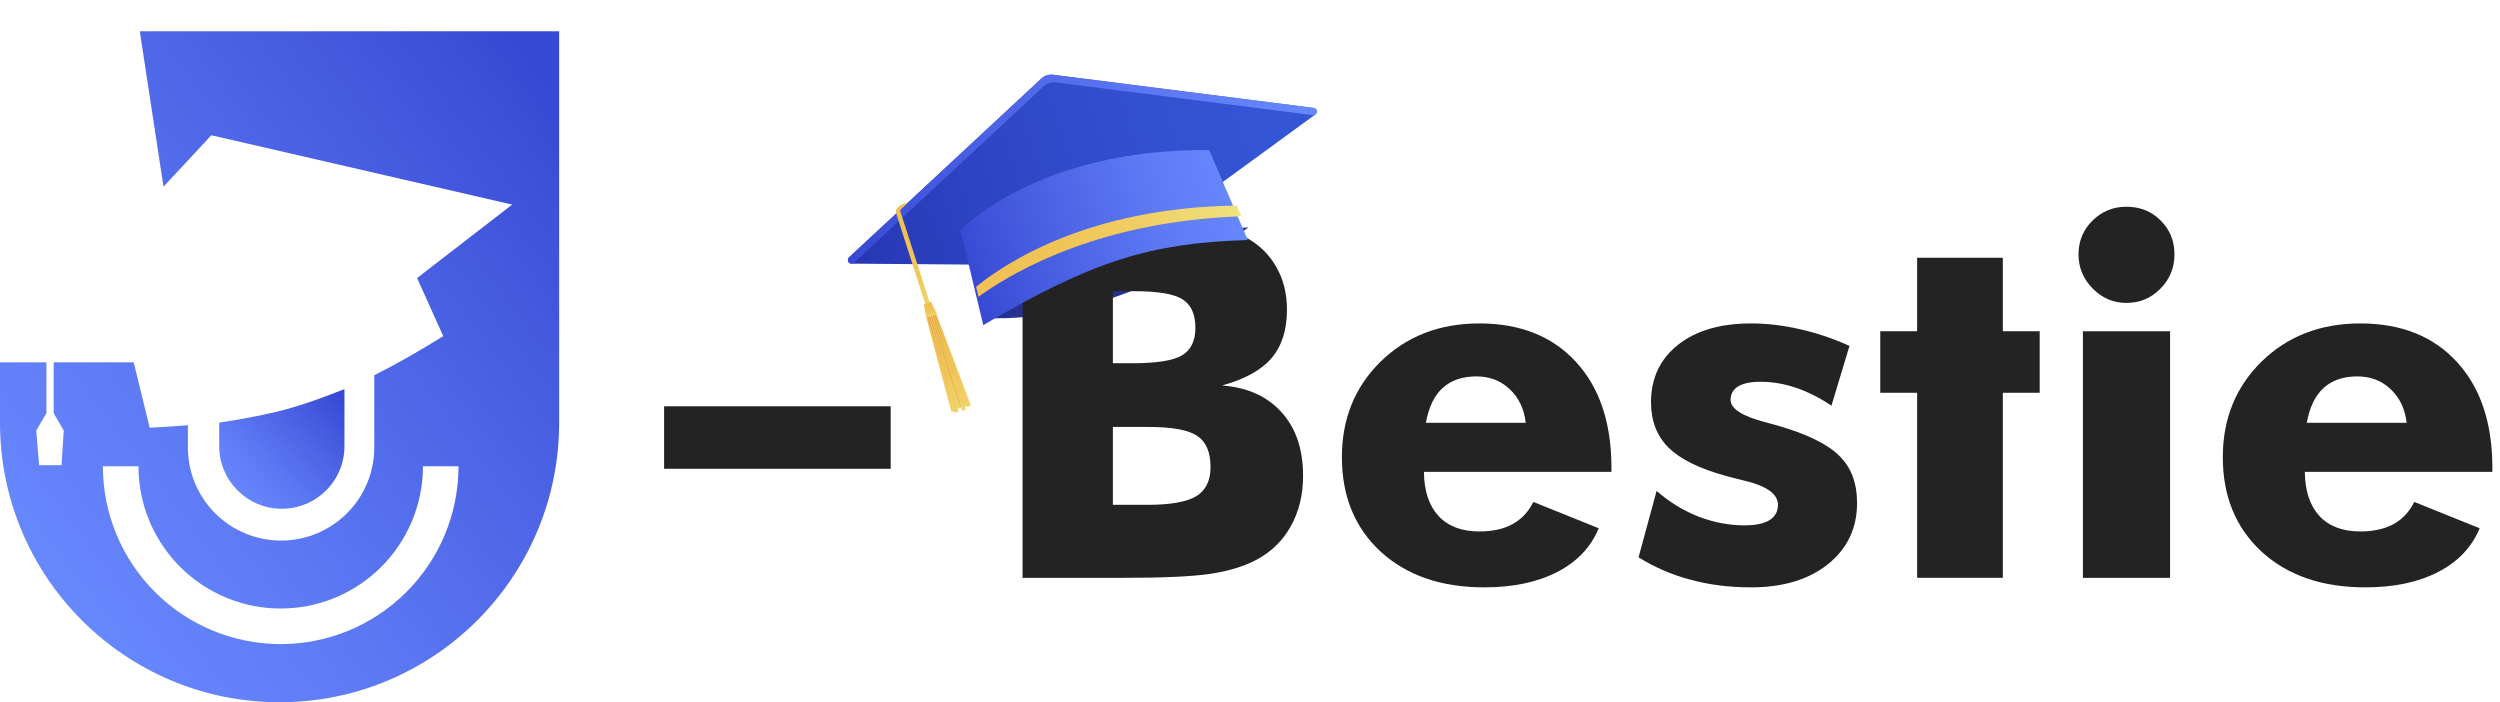 <svg width="178" height="50" viewBox="0 0 178 50" fill="none" xmlns="http://www.w3.org/2000/svg">
<path fill-rule="evenodd" clip-rule="evenodd" d="M39.812 30.094L39.812 2.225L9.953 2.225L11.64 13.292L15.049 9.63L36.468 14.567L29.696 19.795L31.559 23.934C29.791 25.03 28.185 25.948 26.648 26.717V31.853C26.648 35.518 23.677 38.488 20.012 38.488C16.348 38.488 13.377 35.518 13.377 31.853V30.277C12.514 30.349 11.611 30.407 10.658 30.452L9.519 25.796H3.822V29.418L4.539 30.659L4.379 33.12H2.787L2.58 30.659L3.305 29.418V25.796H0L0.012 25.784L0 25.794V25.796V30.094C-4.80559e-07 41.088 8.912 50 19.906 50C30.9 50 39.812 41.088 39.812 30.094ZM31.683 38.044C32.319 36.508 32.646 34.862 32.646 33.199H30.114C30.114 34.529 29.852 35.846 29.343 37.075C28.834 38.304 28.088 39.42 27.148 40.361C26.207 41.301 25.091 42.047 23.862 42.556C22.633 43.065 21.316 43.327 19.986 43.327C18.656 43.327 17.339 43.065 16.11 42.556C14.881 42.047 13.765 41.301 12.824 40.361C11.884 39.42 11.137 38.304 10.629 37.075C10.12 35.846 9.858 34.529 9.858 33.199H7.325C7.325 34.862 7.653 36.508 8.289 38.044C8.925 39.58 9.858 40.976 11.034 42.151C12.209 43.327 13.605 44.26 15.141 44.896C16.677 45.532 18.323 45.859 19.986 45.859C21.648 45.859 23.295 45.532 24.831 44.896C26.367 44.26 27.762 43.327 28.938 42.151C30.114 40.976 31.046 39.58 31.683 38.044Z" fill="url(#paint0_linear_1_409)"/>
<path d="M15.607 30.094C20.197 29.381 21.652 28.814 24.525 27.705V31.766C24.525 34.229 22.529 36.225 20.066 36.225V36.225C17.604 36.225 15.607 34.229 15.607 31.766V30.094Z" fill="url(#paint1_linear_1_409)"/>
<path d="M88.901 16.191C76.615 16.826 70.187 22.623 70.187 22.623C70.187 22.623 78.537 23.555 88.901 16.191Z" fill="url(#paint2_linear_1_409)"/>
<path d="M79.237 25.862H80.627C82.343 25.862 83.519 25.676 84.156 25.305C84.794 24.923 85.112 24.268 85.112 23.341C85.112 22.379 84.811 21.707 84.209 21.324C83.618 20.93 82.459 20.733 80.732 20.733H79.237V25.862ZM72.805 41.142V15.692H79.776C82.65 15.692 84.655 15.785 85.79 15.97C86.938 16.156 87.923 16.474 88.746 16.926C89.684 17.448 90.397 18.149 90.884 19.03C91.382 19.899 91.632 20.907 91.632 22.055C91.632 23.503 91.261 24.656 90.519 25.514C89.789 26.36 88.618 27.003 87.007 27.444C88.815 27.583 90.229 28.22 91.249 29.356C92.269 30.48 92.779 31.987 92.779 33.876C92.779 35.232 92.489 36.425 91.91 37.457C91.342 38.488 90.525 39.288 89.459 39.856C88.589 40.319 87.517 40.65 86.243 40.847C84.968 41.044 82.882 41.142 79.984 41.142H72.805ZM79.237 35.944H81.671C83.316 35.944 84.481 35.742 85.165 35.336C85.849 34.919 86.19 34.229 86.19 33.267C86.19 32.201 85.877 31.459 85.252 31.042C84.626 30.613 83.467 30.399 81.775 30.399H79.237V35.944Z" fill="#232323"/>
<path d="M108.633 30.103C108.517 29.107 108.135 28.307 107.486 27.704C106.848 27.102 106.06 26.8 105.122 26.8C104.113 26.8 103.308 27.078 102.705 27.635C102.114 28.18 101.72 29.002 101.523 30.103H108.633ZM114.735 33.597H101.384C101.396 34.953 101.743 36.002 102.427 36.744C103.111 37.474 104.078 37.839 105.33 37.839C106.269 37.839 107.057 37.665 107.694 37.318C108.343 36.958 108.836 36.431 109.172 35.736L113.831 37.613C113.275 38.958 112.29 39.995 110.876 40.725C109.462 41.455 107.729 41.82 105.678 41.82C102.618 41.82 100.161 40.974 98.307 39.282C96.464 37.578 95.543 35.336 95.543 32.554C95.543 29.819 96.464 27.548 98.307 25.74C100.161 23.932 102.502 23.028 105.33 23.028C108.239 23.028 110.534 23.944 112.214 25.775C113.895 27.606 114.735 30.115 114.735 33.302V33.597Z" fill="#232323"/>
<path d="M116.664 39.682L117.951 34.953C118.855 35.742 119.846 36.35 120.924 36.779C122.013 37.196 123.108 37.405 124.209 37.405C124.986 37.405 125.577 37.283 125.982 37.039C126.388 36.785 126.591 36.419 126.591 35.944C126.591 35.168 125.774 34.588 124.14 34.206C123.606 34.078 123.178 33.968 122.853 33.876C120.999 33.366 119.649 32.699 118.803 31.877C117.968 31.042 117.551 29.964 117.551 28.643C117.551 26.939 118.188 25.578 119.463 24.558C120.75 23.538 122.488 23.028 124.678 23.028C125.803 23.028 126.944 23.161 128.103 23.428C129.274 23.683 130.467 24.083 131.684 24.627L130.398 28.887C129.575 28.33 128.741 27.907 127.895 27.617C127.049 27.328 126.202 27.183 125.356 27.183C124.65 27.183 124.116 27.293 123.757 27.513C123.398 27.733 123.218 28.052 123.218 28.469C123.218 29.095 124.029 29.622 125.652 30.051C126.023 30.155 126.301 30.231 126.486 30.277C128.63 30.891 130.12 31.616 130.954 32.45C131.8 33.273 132.223 34.391 132.223 35.805C132.223 37.602 131.534 39.056 130.154 40.169C128.775 41.27 126.95 41.82 124.678 41.82C123.137 41.82 121.706 41.641 120.385 41.281C119.063 40.934 117.823 40.4 116.664 39.682Z" fill="#232323"/>
<path d="M136.5 41.142V27.965H133.875V23.584H136.5V18.352H142.601V23.584H145.226V27.965H142.601V41.142H136.5Z" fill="#232323"/>
<path d="M147.99 18.108C147.99 17.17 148.321 16.37 148.981 15.709C149.653 15.049 150.459 14.719 151.398 14.719C152.371 14.719 153.182 15.043 153.831 15.692C154.492 16.341 154.822 17.146 154.822 18.108C154.822 19.07 154.486 19.887 153.814 20.559C153.153 21.232 152.348 21.568 151.398 21.568C150.471 21.568 149.671 21.226 148.999 20.542C148.326 19.858 147.99 19.047 147.99 18.108ZM148.303 41.142V23.584H154.509V41.142H148.303Z" fill="#232323"/>
<path d="M171.354 30.103C171.239 29.107 170.856 28.307 170.207 27.704C169.57 27.102 168.782 26.8 167.843 26.8C166.835 26.8 166.029 27.078 165.427 27.635C164.835 28.18 164.441 29.002 164.244 30.103H171.354ZM177.456 33.597H164.105C164.117 34.953 164.465 36.002 165.148 36.744C165.832 37.474 166.8 37.839 168.052 37.839C168.99 37.839 169.778 37.665 170.416 37.318C171.065 36.958 171.557 36.431 171.893 35.736L176.552 37.613C175.996 38.958 175.011 39.995 173.597 40.725C172.183 41.455 170.451 41.82 168.399 41.82C165.34 41.82 162.883 40.974 161.028 39.282C159.186 37.578 158.264 35.336 158.264 32.554C158.264 29.819 159.186 27.548 161.028 25.74C162.883 23.932 165.224 23.028 168.052 23.028C170.96 23.028 173.255 23.944 174.936 25.775C176.616 27.606 177.456 30.115 177.456 33.302V33.597Z" fill="#232323"/>
<path d="M66.624 22.372L68.92 28.815L67.899 29.144L65.983 22.578L66.624 22.372Z" fill="url(#paint3_linear_1_409)"/>
<path d="M68.019 29.251L67.741 29.34L65.945 22.57L66.029 22.543L68.019 29.251Z" fill="url(#paint4_linear_1_409)"/>
<path d="M68.251 29.302L67.973 29.391L66.074 22.529L66.16 22.501L68.251 29.302Z" fill="url(#paint5_linear_1_409)"/>
<path d="M68.397 29.041L68.121 29.129L66.209 22.485L66.295 22.457L68.397 29.041Z" fill="url(#paint6_linear_1_409)"/>
<path d="M68.855 28.983L69.132 28.893L66.664 22.339L66.578 22.367L68.855 28.983Z" fill="url(#paint7_linear_1_409)"/>
<path d="M68.635 28.965L68.911 28.876L66.539 22.38L66.453 22.407L68.635 28.965Z" fill="url(#paint8_linear_1_409)"/>
<path d="M68.5 29.255L68.778 29.166L66.402 22.424L66.316 22.451L68.5 29.255Z" fill="url(#paint9_linear_1_409)"/>
<path d="M60.453 18.324L74.148 5.592C74.373 5.384 74.68 5.285 74.983 5.324L93.531 7.684C93.764 7.714 93.841 8.012 93.652 8.15L84.916 14.523L71.442 18.857L60.629 18.771C60.395 18.77 60.282 18.482 60.455 18.323L60.453 18.324Z" fill="url(#paint10_linear_1_409)"/>
<g filter="url(#filter0_d_1_409)">
<path d="M86.094 10.092L88.845 16.494C81.903 16.701 77.783 17.982 70.008 22.553L68.385 15.788C68.385 15.788 73.848 9.973 86.096 10.091L86.094 10.092Z" fill="url(#paint11_linear_1_409)"/>
</g>
<path d="M69.668 21.127L69.498 20.421C71.582 18.719 77.537 14.77 88.051 14.638L88.376 15.397C78.585 15.759 72.508 19.085 69.668 21.127Z" fill="url(#paint12_linear_1_409)"/>
<path d="M93.652 8.15L93.568 8.21L75.157 5.867C74.852 5.828 74.546 5.927 74.322 6.135L60.73 18.772L60.627 18.772C60.393 18.77 60.281 18.484 60.453 18.324L74.148 5.592C74.373 5.384 74.678 5.286 74.983 5.324L93.531 7.684C93.764 7.714 93.841 8.012 93.652 8.15Z" fill="url(#paint13_linear_1_409)"/>
<path d="M63.846 14.859C63.948 14.715 64.173 14.528 64.672 14.401L64.075 14.955L66.221 21.627L65.909 21.727L63.803 15.177C63.768 15.07 63.781 14.951 63.847 14.86L63.846 14.859Z" fill="url(#paint14_linear_1_409)"/>
<path d="M65.94 22.629L66.725 22.377L66.286 21.486L65.777 21.65L65.94 22.629Z" fill="url(#paint15_linear_1_409)"/>
<rect x="47.285" y="28.927" width="16.132" height="4.45" fill="#232323"/>
<defs>
<filter id="filter0_d_1_409" x="67.759" y="10.06" width="21.712" height="13.716" filterUnits="userSpaceOnUse" color-interpolation-filters="sRGB">
<feFlood flood-opacity="0" result="BackgroundImageFix"/>
<feColorMatrix in="SourceAlpha" type="matrix" values="0 0 0 0 0 0 0 0 0 0 0 0 0 0 0 0 0 0 127 0" result="hardAlpha"/>
<feOffset dy="0.596"/>
<feGaussianBlur stdDeviation="0.313"/>
<feComposite in2="hardAlpha" operator="out"/>
<feColorMatrix type="matrix" values="0 0 0 0 0 0 0 0 0 0 0 0 0 0 0 0 0 0 0.25 0"/>
<feBlend mode="normal" in2="BackgroundImageFix" result="effect1_dropShadow_1_409"/>
<feBlend mode="normal" in="SourceGraphic" in2="effect1_dropShadow_1_409" result="shape"/>
</filter>
<linearGradient id="paint0_linear_1_409" x1="0.49" y1="37" x2="39.918" y2="7.123" gradientUnits="userSpaceOnUse">
<stop stop-color="#6787FD"/>
<stop offset="0.26" stop-color="#5E7BF5"/>
<stop offset="0.73" stop-color="#475DE1"/>
<stop offset="1" stop-color="#3749D4"/>
</linearGradient>
<linearGradient id="paint1_linear_1_409" x1="15.717" y1="33.907" x2="23.012" y2="26.963" gradientUnits="userSpaceOnUse">
<stop stop-color="#6787FD"/>
<stop offset="0.26" stop-color="#5E7BF5"/>
<stop offset="0.73" stop-color="#475DE1"/>
<stop offset="1" stop-color="#3749D4"/>
</linearGradient>
<linearGradient id="paint2_linear_1_409" x1="78.102" y1="12.645" x2="79.11" y2="17.366" gradientUnits="userSpaceOnUse">
<stop stop-color="#4B62B8"/>
<stop offset="0.28" stop-color="#475DB4"/>
<stop offset="0.57" stop-color="#3E51AA"/>
<stop offset="0.86" stop-color="#2E3D99"/>
<stop offset="1" stop-color="#25318F"/>
</linearGradient>
<linearGradient id="paint3_linear_1_409" x1="68.862" y1="30.486" x2="66.929" y2="24.058" gradientUnits="userSpaceOnUse">
<stop stop-color="#DABC69"/>
<stop offset="0.07" stop-color="#DAB663"/>
<stop offset="0.37" stop-color="#DAA352"/>
<stop offset="0.68" stop-color="#DA9747"/>
<stop offset="1" stop-color="#DA9444"/>
</linearGradient>
<linearGradient id="paint4_linear_1_409" x1="68.353" y1="30.823" x2="66.379" y2="24.256" gradientUnits="userSpaceOnUse">
<stop stop-color="#F0E37D"/>
<stop offset="0.08" stop-color="#F0DD76"/>
<stop offset="0.38" stop-color="#F0CD63"/>
<stop offset="0.68" stop-color="#F0C457"/>
<stop offset="1" stop-color="#F0C154"/>
</linearGradient>
<linearGradient id="paint5_linear_1_409" x1="68.58" y1="30.903" x2="66.573" y2="24.226" gradientUnits="userSpaceOnUse">
<stop stop-color="#F0E37D"/>
<stop offset="0.08" stop-color="#F0DD76"/>
<stop offset="0.38" stop-color="#F0CD63"/>
<stop offset="0.68" stop-color="#F0C457"/>
<stop offset="1" stop-color="#F0C154"/>
</linearGradient>
<linearGradient id="paint6_linear_1_409" x1="68.713" y1="30.597" x2="66.764" y2="24.113" gradientUnits="userSpaceOnUse">
<stop stop-color="#F0E37D"/>
<stop offset="0.08" stop-color="#F0DD76"/>
<stop offset="0.38" stop-color="#F0CD63"/>
<stop offset="0.68" stop-color="#F0C457"/>
<stop offset="1" stop-color="#F0C154"/>
</linearGradient>
<linearGradient id="paint7_linear_1_409" x1="69.509" y1="30.452" x2="67.284" y2="23.966" gradientUnits="userSpaceOnUse">
<stop stop-color="#F0E37D"/>
<stop offset="0.08" stop-color="#F0DD76"/>
<stop offset="0.38" stop-color="#F0CD63"/>
<stop offset="0.68" stop-color="#F0C457"/>
<stop offset="1" stop-color="#F0C154"/>
</linearGradient>
<linearGradient id="paint8_linear_1_409" x1="69.285" y1="30.414" x2="67.088" y2="24.007" gradientUnits="userSpaceOnUse">
<stop stop-color="#F0E37D"/>
<stop offset="0.08" stop-color="#F0DD76"/>
<stop offset="0.38" stop-color="#F0CD63"/>
<stop offset="0.68" stop-color="#F0C457"/>
<stop offset="1" stop-color="#F0C154"/>
</linearGradient>
<linearGradient id="paint9_linear_1_409" x1="69.168" y1="30.754" x2="66.896" y2="24.132" gradientUnits="userSpaceOnUse">
<stop stop-color="#F0E37D"/>
<stop offset="0.08" stop-color="#F0DD76"/>
<stop offset="0.38" stop-color="#F0CD63"/>
<stop offset="0.68" stop-color="#F0C457"/>
<stop offset="1" stop-color="#F0C154"/>
</linearGradient>
<linearGradient id="paint10_linear_1_409" x1="93.038" y1="5.663" x2="59.676" y2="16.394" gradientUnits="userSpaceOnUse">
<stop stop-color="#3456D6"/>
<stop offset="0.33" stop-color="#3251D1"/>
<stop offset="0.69" stop-color="#2D45C4"/>
<stop offset="1" stop-color="#2736B3"/>
</linearGradient>
<linearGradient id="paint11_linear_1_409" x1="87.52" y1="12.375" x2="68.683" y2="18.434" gradientUnits="userSpaceOnUse">
<stop stop-color="#6787FD"/>
<stop offset="0.26" stop-color="#5E7BF5"/>
<stop offset="0.73" stop-color="#475DE1"/>
<stop offset="1" stop-color="#3749D4"/>
</linearGradient>
<linearGradient id="paint12_linear_1_409" x1="87.993" y1="14.206" x2="69.368" y2="20.196" gradientUnits="userSpaceOnUse">
<stop stop-color="#F0E37D"/>
<stop offset="0.08" stop-color="#F0DD76"/>
<stop offset="0.38" stop-color="#F0CD63"/>
<stop offset="0.68" stop-color="#F0C457"/>
<stop offset="1" stop-color="#F0C154"/>
</linearGradient>
<linearGradient id="paint13_linear_1_409" x1="92.523" y1="4.064" x2="59.162" y2="14.794" gradientUnits="userSpaceOnUse">
<stop stop-color="#6787FD"/>
<stop offset="0.26" stop-color="#5E7BF5"/>
<stop offset="0.73" stop-color="#475DE1"/>
<stop offset="1" stop-color="#3749D4"/>
</linearGradient>
<linearGradient id="paint14_linear_1_409" x1="66.771" y1="23.221" x2="64.693" y2="16.306" gradientUnits="userSpaceOnUse">
<stop stop-color="#F0E37D"/>
<stop offset="0.08" stop-color="#F0DD76"/>
<stop offset="0.38" stop-color="#F0CD63"/>
<stop offset="0.68" stop-color="#F0C457"/>
<stop offset="1" stop-color="#F0C154"/>
</linearGradient>
<linearGradient id="paint15_linear_1_409" x1="66.401" y1="22.728" x2="66.12" y2="21.794" gradientUnits="userSpaceOnUse">
<stop stop-color="#F0E37D"/>
<stop offset="0.08" stop-color="#F0DD76"/>
<stop offset="0.38" stop-color="#F0CD63"/>
<stop offset="0.68" stop-color="#F0C457"/>
<stop offset="1" stop-color="#F0C154"/>
</linearGradient>
</defs>
</svg>
